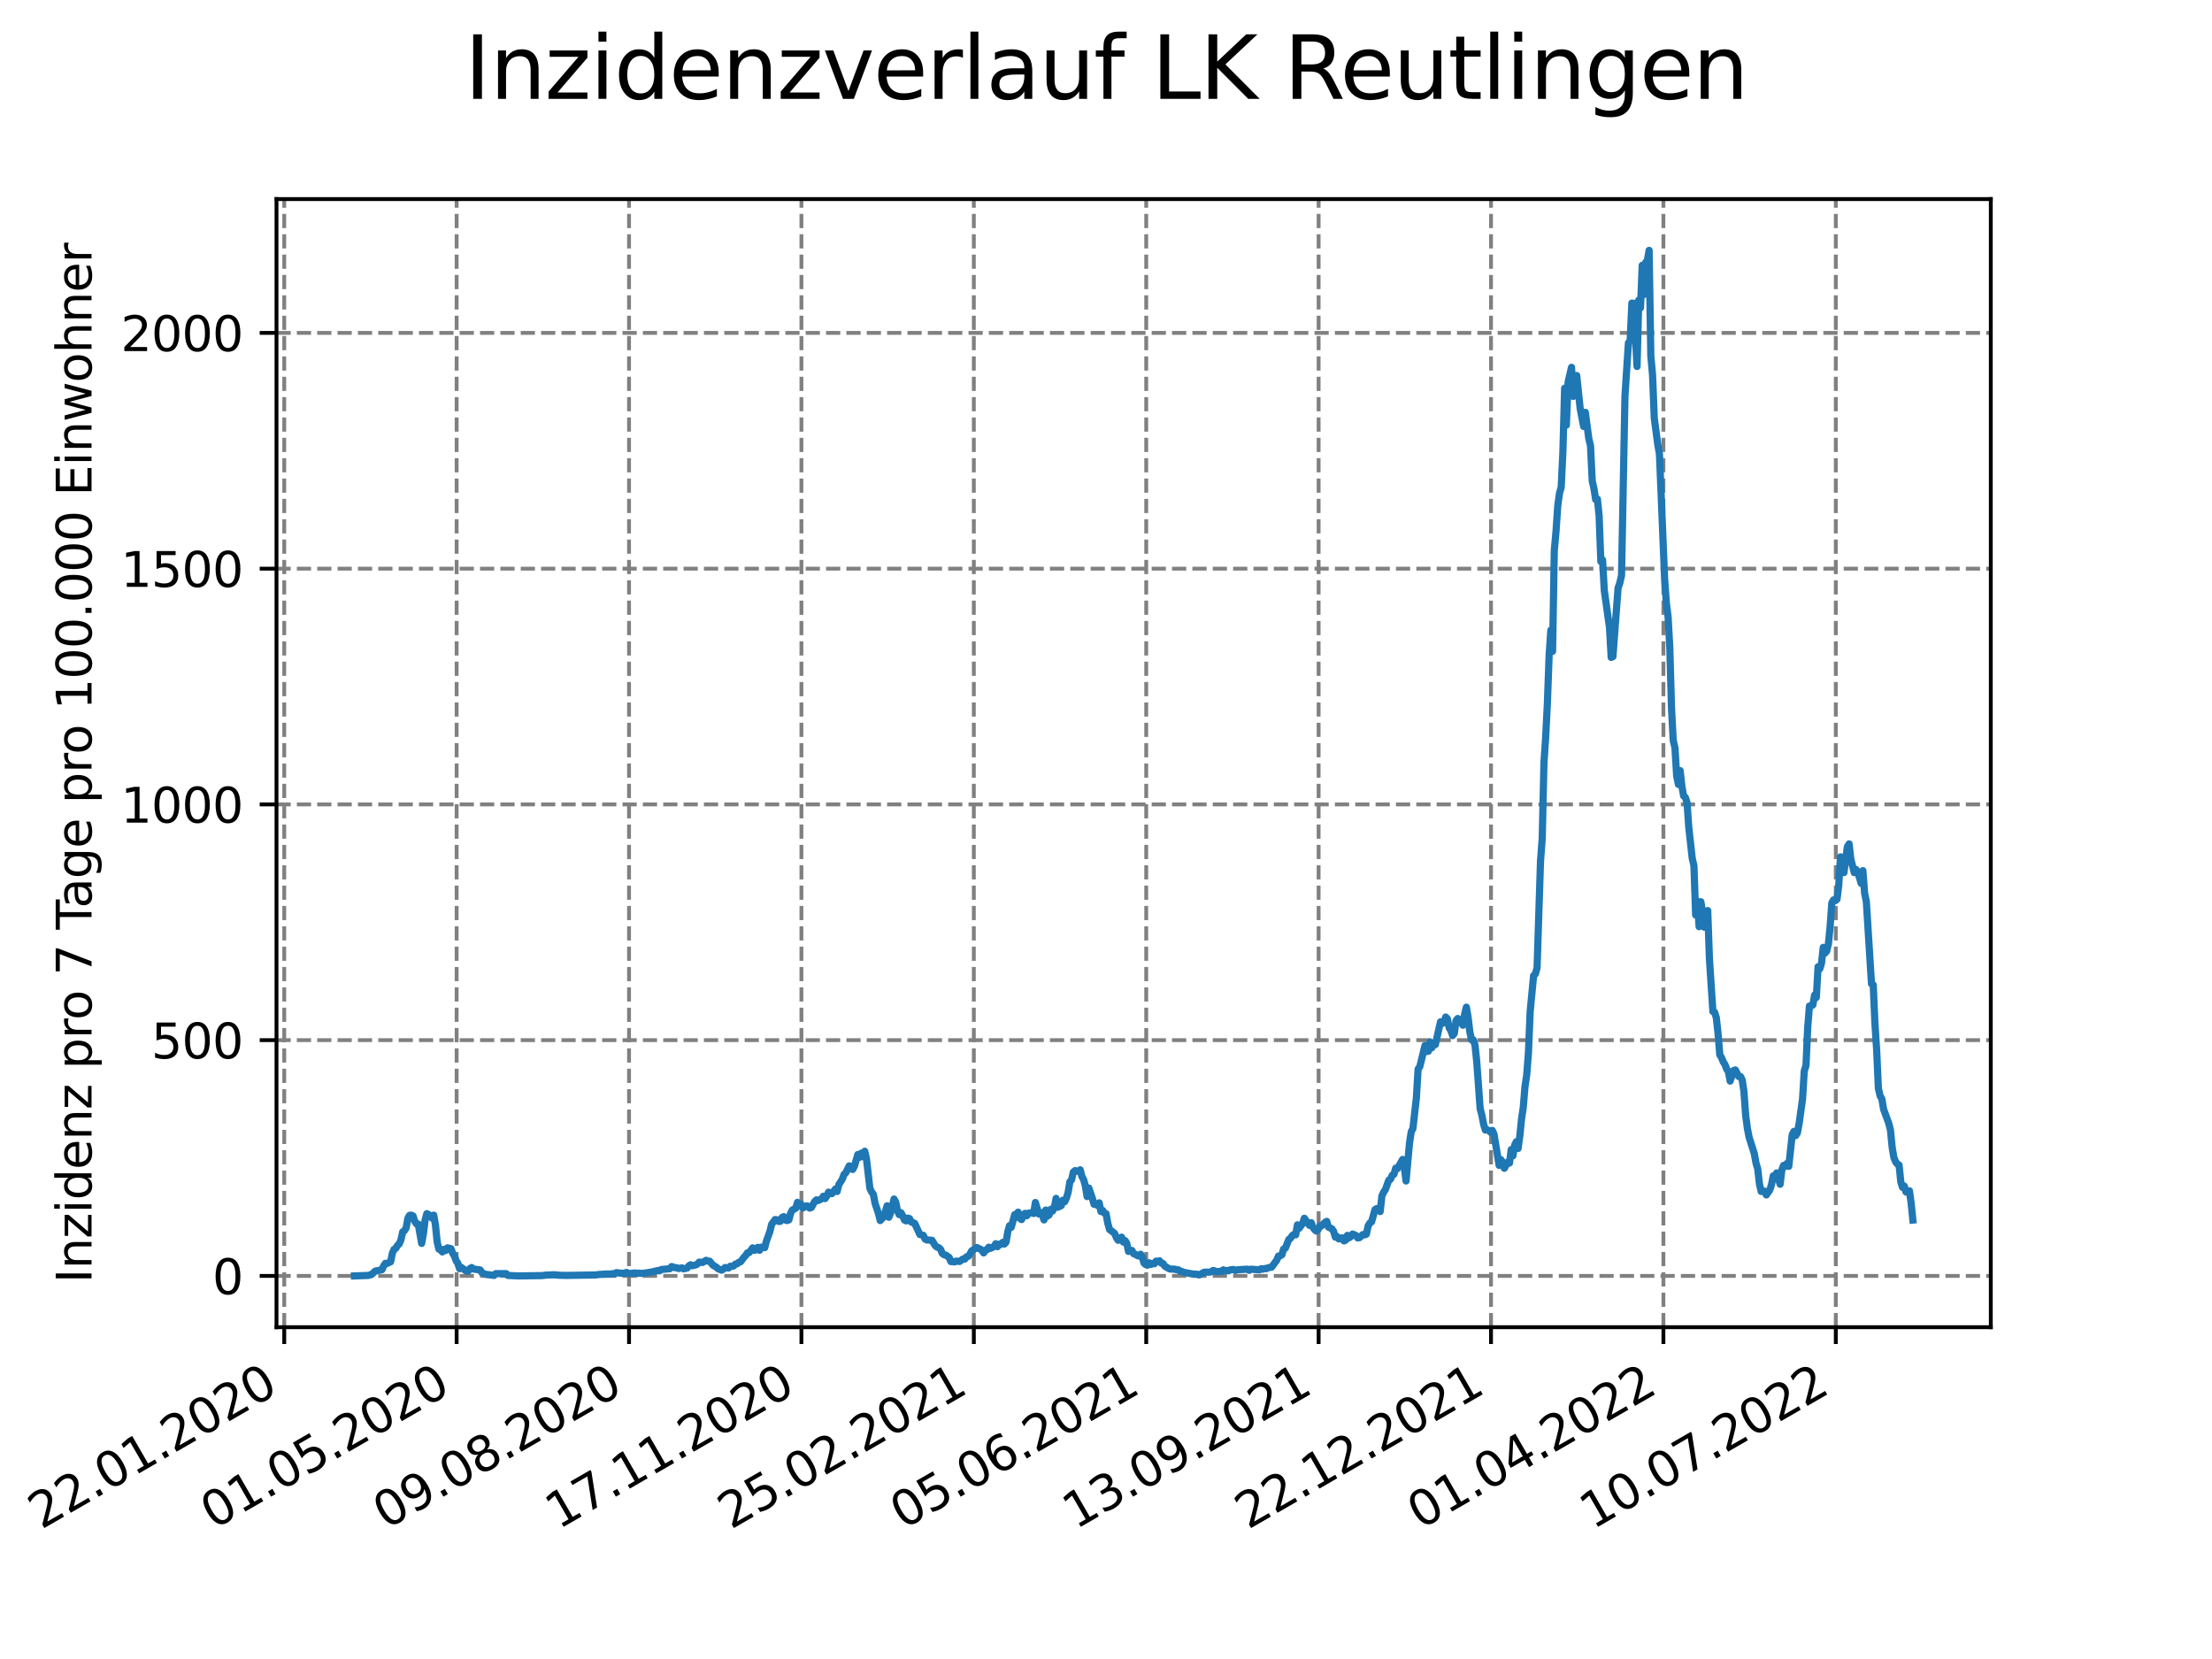 <?xml version="1.0" encoding="utf-8" standalone="no"?>
<!DOCTYPE svg PUBLIC "-//W3C//DTD SVG 1.1//EN"
  "http://www.w3.org/Graphics/SVG/1.1/DTD/svg11.dtd">
<svg xmlns:xlink="http://www.w3.org/1999/xlink" width="460.8pt" height="345.6pt" viewBox="0 0 460.8 345.6" xmlns="http://www.w3.org/2000/svg" version="1.1">
 <defs>
  <style type="text/css">*{stroke-linejoin: round; stroke-linecap: butt}</style>
 </defs>
 <g id="figure_1">
  <g id="patch_1">
   <path d="M 0 345.6 
L 460.8 345.6 
L 460.8 0 
L 0 0 
z
" style="fill: #ffffff"/>
  </g>
  <g id="axes_1">
   <g id="patch_2">
    <path d="M 57.6 276.48 
L 414.72 276.48 
L 414.72 41.472 
L 57.6 41.472 
z
" style="fill: #ffffff"/>
   </g>
   <g id="matplotlib.axis_1">
    <g id="xtick_1">
     <g id="line2d_1">
      <path d="M 59.213 276.48 
L 59.213 41.472 
" clip-path="url(#p21f9b64487)" style="fill: none; stroke-dasharray: 2.96,1.28; stroke-dashoffset: 0; stroke: #808080; stroke-width: 0.8"/>
     </g>
     <g id="line2d_2">
      <defs>
       <path id="m13a3566709" d="M 0 0 
L 0 3.5 
" style="stroke: #000000; stroke-width: 0.8"/>
      </defs>
      <g>
       <use xlink:href="#m13a3566709" x="59.213" y="276.48" style="stroke: #000000; stroke-width: 0.8"/>
      </g>
     </g>
     <g id="text_1">
      <!-- 22.01.2020 -->
      <g transform="translate(8.588 318.689)rotate(-30)scale(0.1 -0.1)">
       <defs>
        <path id="DejaVuSans-32" d="M 1228 531 
L 3431 531 
L 3431 0 
L 469 0 
L 469 531 
Q 828 903 1448 1529 
Q 2069 2156 2228 2338 
Q 2531 2678 2651 2914 
Q 2772 3150 2772 3378 
Q 2772 3750 2511 3984 
Q 2250 4219 1831 4219 
Q 1534 4219 1204 4116 
Q 875 4013 500 3803 
L 500 4441 
Q 881 4594 1212 4672 
Q 1544 4750 1819 4750 
Q 2544 4750 2975 4387 
Q 3406 4025 3406 3419 
Q 3406 3131 3298 2873 
Q 3191 2616 2906 2266 
Q 2828 2175 2409 1742 
Q 1991 1309 1228 531 
z
" transform="scale(0.016)"/>
        <path id="DejaVuSans-2e" d="M 684 794 
L 1344 794 
L 1344 0 
L 684 0 
L 684 794 
z
" transform="scale(0.016)"/>
        <path id="DejaVuSans-30" d="M 2034 4250 
Q 1547 4250 1301 3770 
Q 1056 3291 1056 2328 
Q 1056 1369 1301 889 
Q 1547 409 2034 409 
Q 2525 409 2770 889 
Q 3016 1369 3016 2328 
Q 3016 3291 2770 3770 
Q 2525 4250 2034 4250 
z
M 2034 4750 
Q 2819 4750 3233 4129 
Q 3647 3509 3647 2328 
Q 3647 1150 3233 529 
Q 2819 -91 2034 -91 
Q 1250 -91 836 529 
Q 422 1150 422 2328 
Q 422 3509 836 4129 
Q 1250 4750 2034 4750 
z
" transform="scale(0.016)"/>
        <path id="DejaVuSans-31" d="M 794 531 
L 1825 531 
L 1825 4091 
L 703 3866 
L 703 4441 
L 1819 4666 
L 2450 4666 
L 2450 531 
L 3481 531 
L 3481 0 
L 794 0 
L 794 531 
z
" transform="scale(0.016)"/>
       </defs>
       <use xlink:href="#DejaVuSans-32"/>
       <use xlink:href="#DejaVuSans-32" x="63.623"/>
       <use xlink:href="#DejaVuSans-2e" x="127.246"/>
       <use xlink:href="#DejaVuSans-30" x="159.033"/>
       <use xlink:href="#DejaVuSans-31" x="222.656"/>
       <use xlink:href="#DejaVuSans-2e" x="286.279"/>
       <use xlink:href="#DejaVuSans-32" x="318.066"/>
       <use xlink:href="#DejaVuSans-30" x="381.689"/>
       <use xlink:href="#DejaVuSans-32" x="445.312"/>
       <use xlink:href="#DejaVuSans-30" x="508.936"/>
      </g>
     </g>
    </g>
    <g id="xtick_2">
     <g id="line2d_3">
      <path d="M 95.126 276.48 
L 95.126 41.472 
" clip-path="url(#p21f9b64487)" style="fill: none; stroke-dasharray: 2.96,1.28; stroke-dashoffset: 0; stroke: #808080; stroke-width: 0.8"/>
     </g>
     <g id="line2d_4">
      <g>
       <use xlink:href="#m13a3566709" x="95.126" y="276.48" style="stroke: #000000; stroke-width: 0.8"/>
      </g>
     </g>
     <g id="text_2">
      <!-- 01.05.2020 -->
      <g transform="translate(44.501 318.689)rotate(-30)scale(0.1 -0.1)">
       <defs>
        <path id="DejaVuSans-35" d="M 691 4666 
L 3169 4666 
L 3169 4134 
L 1269 4134 
L 1269 2991 
Q 1406 3038 1543 3061 
Q 1681 3084 1819 3084 
Q 2600 3084 3056 2656 
Q 3513 2228 3513 1497 
Q 3513 744 3044 326 
Q 2575 -91 1722 -91 
Q 1428 -91 1123 -41 
Q 819 9 494 109 
L 494 744 
Q 775 591 1075 516 
Q 1375 441 1709 441 
Q 2250 441 2565 725 
Q 2881 1009 2881 1497 
Q 2881 1984 2565 2268 
Q 2250 2553 1709 2553 
Q 1456 2553 1204 2497 
Q 953 2441 691 2322 
L 691 4666 
z
" transform="scale(0.016)"/>
       </defs>
       <use xlink:href="#DejaVuSans-30"/>
       <use xlink:href="#DejaVuSans-31" x="63.623"/>
       <use xlink:href="#DejaVuSans-2e" x="127.246"/>
       <use xlink:href="#DejaVuSans-30" x="159.033"/>
       <use xlink:href="#DejaVuSans-35" x="222.656"/>
       <use xlink:href="#DejaVuSans-2e" x="286.279"/>
       <use xlink:href="#DejaVuSans-32" x="318.066"/>
       <use xlink:href="#DejaVuSans-30" x="381.689"/>
       <use xlink:href="#DejaVuSans-32" x="445.312"/>
       <use xlink:href="#DejaVuSans-30" x="508.936"/>
      </g>
     </g>
    </g>
    <g id="xtick_3">
     <g id="line2d_5">
      <path d="M 131.039 276.48 
L 131.039 41.472 
" clip-path="url(#p21f9b64487)" style="fill: none; stroke-dasharray: 2.96,1.28; stroke-dashoffset: 0; stroke: #808080; stroke-width: 0.8"/>
     </g>
     <g id="line2d_6">
      <g>
       <use xlink:href="#m13a3566709" x="131.039" y="276.48" style="stroke: #000000; stroke-width: 0.8"/>
      </g>
     </g>
     <g id="text_3">
      <!-- 09.08.2020 -->
      <g transform="translate(80.414 318.689)rotate(-30)scale(0.1 -0.1)">
       <defs>
        <path id="DejaVuSans-39" d="M 703 97 
L 703 672 
Q 941 559 1184 500 
Q 1428 441 1663 441 
Q 2288 441 2617 861 
Q 2947 1281 2994 2138 
Q 2813 1869 2534 1725 
Q 2256 1581 1919 1581 
Q 1219 1581 811 2004 
Q 403 2428 403 3163 
Q 403 3881 828 4315 
Q 1253 4750 1959 4750 
Q 2769 4750 3195 4129 
Q 3622 3509 3622 2328 
Q 3622 1225 3098 567 
Q 2575 -91 1691 -91 
Q 1453 -91 1209 -44 
Q 966 3 703 97 
z
M 1959 2075 
Q 2384 2075 2632 2365 
Q 2881 2656 2881 3163 
Q 2881 3666 2632 3958 
Q 2384 4250 1959 4250 
Q 1534 4250 1286 3958 
Q 1038 3666 1038 3163 
Q 1038 2656 1286 2365 
Q 1534 2075 1959 2075 
z
" transform="scale(0.016)"/>
        <path id="DejaVuSans-38" d="M 2034 2216 
Q 1584 2216 1326 1975 
Q 1069 1734 1069 1313 
Q 1069 891 1326 650 
Q 1584 409 2034 409 
Q 2484 409 2743 651 
Q 3003 894 3003 1313 
Q 3003 1734 2745 1975 
Q 2488 2216 2034 2216 
z
M 1403 2484 
Q 997 2584 770 2862 
Q 544 3141 544 3541 
Q 544 4100 942 4425 
Q 1341 4750 2034 4750 
Q 2731 4750 3128 4425 
Q 3525 4100 3525 3541 
Q 3525 3141 3298 2862 
Q 3072 2584 2669 2484 
Q 3125 2378 3379 2068 
Q 3634 1759 3634 1313 
Q 3634 634 3220 271 
Q 2806 -91 2034 -91 
Q 1263 -91 848 271 
Q 434 634 434 1313 
Q 434 1759 690 2068 
Q 947 2378 1403 2484 
z
M 1172 3481 
Q 1172 3119 1398 2916 
Q 1625 2713 2034 2713 
Q 2441 2713 2670 2916 
Q 2900 3119 2900 3481 
Q 2900 3844 2670 4047 
Q 2441 4250 2034 4250 
Q 1625 4250 1398 4047 
Q 1172 3844 1172 3481 
z
" transform="scale(0.016)"/>
       </defs>
       <use xlink:href="#DejaVuSans-30"/>
       <use xlink:href="#DejaVuSans-39" x="63.623"/>
       <use xlink:href="#DejaVuSans-2e" x="127.246"/>
       <use xlink:href="#DejaVuSans-30" x="159.033"/>
       <use xlink:href="#DejaVuSans-38" x="222.656"/>
       <use xlink:href="#DejaVuSans-2e" x="286.279"/>
       <use xlink:href="#DejaVuSans-32" x="318.066"/>
       <use xlink:href="#DejaVuSans-30" x="381.689"/>
       <use xlink:href="#DejaVuSans-32" x="445.312"/>
       <use xlink:href="#DejaVuSans-30" x="508.936"/>
      </g>
     </g>
    </g>
    <g id="xtick_4">
     <g id="line2d_7">
      <path d="M 166.952 276.48 
L 166.952 41.472 
" clip-path="url(#p21f9b64487)" style="fill: none; stroke-dasharray: 2.96,1.28; stroke-dashoffset: 0; stroke: #808080; stroke-width: 0.8"/>
     </g>
     <g id="line2d_8">
      <g>
       <use xlink:href="#m13a3566709" x="166.952" y="276.48" style="stroke: #000000; stroke-width: 0.8"/>
      </g>
     </g>
     <g id="text_4">
      <!-- 17.11.2020 -->
      <g transform="translate(116.327 318.689)rotate(-30)scale(0.1 -0.1)">
       <defs>
        <path id="DejaVuSans-37" d="M 525 4666 
L 3525 4666 
L 3525 4397 
L 1831 0 
L 1172 0 
L 2766 4134 
L 525 4134 
L 525 4666 
z
" transform="scale(0.016)"/>
       </defs>
       <use xlink:href="#DejaVuSans-31"/>
       <use xlink:href="#DejaVuSans-37" x="63.623"/>
       <use xlink:href="#DejaVuSans-2e" x="127.246"/>
       <use xlink:href="#DejaVuSans-31" x="159.033"/>
       <use xlink:href="#DejaVuSans-31" x="222.656"/>
       <use xlink:href="#DejaVuSans-2e" x="286.279"/>
       <use xlink:href="#DejaVuSans-32" x="318.066"/>
       <use xlink:href="#DejaVuSans-30" x="381.689"/>
       <use xlink:href="#DejaVuSans-32" x="445.312"/>
       <use xlink:href="#DejaVuSans-30" x="508.936"/>
      </g>
     </g>
    </g>
    <g id="xtick_5">
     <g id="line2d_9">
      <path d="M 202.866 276.48 
L 202.866 41.472 
" clip-path="url(#p21f9b64487)" style="fill: none; stroke-dasharray: 2.96,1.28; stroke-dashoffset: 0; stroke: #808080; stroke-width: 0.8"/>
     </g>
     <g id="line2d_10">
      <g>
       <use xlink:href="#m13a3566709" x="202.866" y="276.48" style="stroke: #000000; stroke-width: 0.8"/>
      </g>
     </g>
     <g id="text_5">
      <!-- 25.02.2021 -->
      <g transform="translate(152.24 318.689)rotate(-30)scale(0.1 -0.1)">
       <use xlink:href="#DejaVuSans-32"/>
       <use xlink:href="#DejaVuSans-35" x="63.623"/>
       <use xlink:href="#DejaVuSans-2e" x="127.246"/>
       <use xlink:href="#DejaVuSans-30" x="159.033"/>
       <use xlink:href="#DejaVuSans-32" x="222.656"/>
       <use xlink:href="#DejaVuSans-2e" x="286.279"/>
       <use xlink:href="#DejaVuSans-32" x="318.066"/>
       <use xlink:href="#DejaVuSans-30" x="381.689"/>
       <use xlink:href="#DejaVuSans-32" x="445.312"/>
       <use xlink:href="#DejaVuSans-31" x="508.936"/>
      </g>
     </g>
    </g>
    <g id="xtick_6">
     <g id="line2d_11">
      <path d="M 238.779 276.48 
L 238.779 41.472 
" clip-path="url(#p21f9b64487)" style="fill: none; stroke-dasharray: 2.96,1.28; stroke-dashoffset: 0; stroke: #808080; stroke-width: 0.8"/>
     </g>
     <g id="line2d_12">
      <g>
       <use xlink:href="#m13a3566709" x="238.779" y="276.48" style="stroke: #000000; stroke-width: 0.8"/>
      </g>
     </g>
     <g id="text_6">
      <!-- 05.06.2021 -->
      <g transform="translate(188.153 318.689)rotate(-30)scale(0.1 -0.1)">
       <defs>
        <path id="DejaVuSans-36" d="M 2113 2584 
Q 1688 2584 1439 2293 
Q 1191 2003 1191 1497 
Q 1191 994 1439 701 
Q 1688 409 2113 409 
Q 2538 409 2786 701 
Q 3034 994 3034 1497 
Q 3034 2003 2786 2293 
Q 2538 2584 2113 2584 
z
M 3366 4563 
L 3366 3988 
Q 3128 4100 2886 4159 
Q 2644 4219 2406 4219 
Q 1781 4219 1451 3797 
Q 1122 3375 1075 2522 
Q 1259 2794 1537 2939 
Q 1816 3084 2150 3084 
Q 2853 3084 3261 2657 
Q 3669 2231 3669 1497 
Q 3669 778 3244 343 
Q 2819 -91 2113 -91 
Q 1303 -91 875 529 
Q 447 1150 447 2328 
Q 447 3434 972 4092 
Q 1497 4750 2381 4750 
Q 2619 4750 2861 4703 
Q 3103 4656 3366 4563 
z
" transform="scale(0.016)"/>
       </defs>
       <use xlink:href="#DejaVuSans-30"/>
       <use xlink:href="#DejaVuSans-35" x="63.623"/>
       <use xlink:href="#DejaVuSans-2e" x="127.246"/>
       <use xlink:href="#DejaVuSans-30" x="159.033"/>
       <use xlink:href="#DejaVuSans-36" x="222.656"/>
       <use xlink:href="#DejaVuSans-2e" x="286.279"/>
       <use xlink:href="#DejaVuSans-32" x="318.066"/>
       <use xlink:href="#DejaVuSans-30" x="381.689"/>
       <use xlink:href="#DejaVuSans-32" x="445.312"/>
       <use xlink:href="#DejaVuSans-31" x="508.936"/>
      </g>
     </g>
    </g>
    <g id="xtick_7">
     <g id="line2d_13">
      <path d="M 274.692 276.48 
L 274.692 41.472 
" clip-path="url(#p21f9b64487)" style="fill: none; stroke-dasharray: 2.96,1.28; stroke-dashoffset: 0; stroke: #808080; stroke-width: 0.8"/>
     </g>
     <g id="line2d_14">
      <g>
       <use xlink:href="#m13a3566709" x="274.692" y="276.48" style="stroke: #000000; stroke-width: 0.8"/>
      </g>
     </g>
     <g id="text_7">
      <!-- 13.09.2021 -->
      <g transform="translate(224.067 318.689)rotate(-30)scale(0.1 -0.1)">
       <defs>
        <path id="DejaVuSans-33" d="M 2597 2516 
Q 3050 2419 3304 2112 
Q 3559 1806 3559 1356 
Q 3559 666 3084 287 
Q 2609 -91 1734 -91 
Q 1441 -91 1130 -33 
Q 819 25 488 141 
L 488 750 
Q 750 597 1062 519 
Q 1375 441 1716 441 
Q 2309 441 2620 675 
Q 2931 909 2931 1356 
Q 2931 1769 2642 2001 
Q 2353 2234 1838 2234 
L 1294 2234 
L 1294 2753 
L 1863 2753 
Q 2328 2753 2575 2939 
Q 2822 3125 2822 3475 
Q 2822 3834 2567 4026 
Q 2313 4219 1838 4219 
Q 1578 4219 1281 4162 
Q 984 4106 628 3988 
L 628 4550 
Q 988 4650 1302 4700 
Q 1616 4750 1894 4750 
Q 2613 4750 3031 4423 
Q 3450 4097 3450 3541 
Q 3450 3153 3228 2886 
Q 3006 2619 2597 2516 
z
" transform="scale(0.016)"/>
       </defs>
       <use xlink:href="#DejaVuSans-31"/>
       <use xlink:href="#DejaVuSans-33" x="63.623"/>
       <use xlink:href="#DejaVuSans-2e" x="127.246"/>
       <use xlink:href="#DejaVuSans-30" x="159.033"/>
       <use xlink:href="#DejaVuSans-39" x="222.656"/>
       <use xlink:href="#DejaVuSans-2e" x="286.279"/>
       <use xlink:href="#DejaVuSans-32" x="318.066"/>
       <use xlink:href="#DejaVuSans-30" x="381.689"/>
       <use xlink:href="#DejaVuSans-32" x="445.312"/>
       <use xlink:href="#DejaVuSans-31" x="508.936"/>
      </g>
     </g>
    </g>
    <g id="xtick_8">
     <g id="line2d_15">
      <path d="M 310.605 276.48 
L 310.605 41.472 
" clip-path="url(#p21f9b64487)" style="fill: none; stroke-dasharray: 2.96,1.28; stroke-dashoffset: 0; stroke: #808080; stroke-width: 0.8"/>
     </g>
     <g id="line2d_16">
      <g>
       <use xlink:href="#m13a3566709" x="310.605" y="276.48" style="stroke: #000000; stroke-width: 0.8"/>
      </g>
     </g>
     <g id="text_8">
      <!-- 22.12.2021 -->
      <g transform="translate(259.98 318.689)rotate(-30)scale(0.1 -0.1)">
       <use xlink:href="#DejaVuSans-32"/>
       <use xlink:href="#DejaVuSans-32" x="63.623"/>
       <use xlink:href="#DejaVuSans-2e" x="127.246"/>
       <use xlink:href="#DejaVuSans-31" x="159.033"/>
       <use xlink:href="#DejaVuSans-32" x="222.656"/>
       <use xlink:href="#DejaVuSans-2e" x="286.279"/>
       <use xlink:href="#DejaVuSans-32" x="318.066"/>
       <use xlink:href="#DejaVuSans-30" x="381.689"/>
       <use xlink:href="#DejaVuSans-32" x="445.312"/>
       <use xlink:href="#DejaVuSans-31" x="508.936"/>
      </g>
     </g>
    </g>
    <g id="xtick_9">
     <g id="line2d_17">
      <path d="M 346.518 276.48 
L 346.518 41.472 
" clip-path="url(#p21f9b64487)" style="fill: none; stroke-dasharray: 2.96,1.28; stroke-dashoffset: 0; stroke: #808080; stroke-width: 0.8"/>
     </g>
     <g id="line2d_18">
      <g>
       <use xlink:href="#m13a3566709" x="346.518" y="276.48" style="stroke: #000000; stroke-width: 0.8"/>
      </g>
     </g>
     <g id="text_9">
      <!-- 01.04.2022 -->
      <g transform="translate(295.893 318.689)rotate(-30)scale(0.1 -0.1)">
       <defs>
        <path id="DejaVuSans-34" d="M 2419 4116 
L 825 1625 
L 2419 1625 
L 2419 4116 
z
M 2253 4666 
L 3047 4666 
L 3047 1625 
L 3713 1625 
L 3713 1100 
L 3047 1100 
L 3047 0 
L 2419 0 
L 2419 1100 
L 313 1100 
L 313 1709 
L 2253 4666 
z
" transform="scale(0.016)"/>
       </defs>
       <use xlink:href="#DejaVuSans-30"/>
       <use xlink:href="#DejaVuSans-31" x="63.623"/>
       <use xlink:href="#DejaVuSans-2e" x="127.246"/>
       <use xlink:href="#DejaVuSans-30" x="159.033"/>
       <use xlink:href="#DejaVuSans-34" x="222.656"/>
       <use xlink:href="#DejaVuSans-2e" x="286.279"/>
       <use xlink:href="#DejaVuSans-32" x="318.066"/>
       <use xlink:href="#DejaVuSans-30" x="381.689"/>
       <use xlink:href="#DejaVuSans-32" x="445.312"/>
       <use xlink:href="#DejaVuSans-32" x="508.936"/>
      </g>
     </g>
    </g>
    <g id="xtick_10">
     <g id="line2d_19">
      <path d="M 382.431 276.48 
L 382.431 41.472 
" clip-path="url(#p21f9b64487)" style="fill: none; stroke-dasharray: 2.96,1.28; stroke-dashoffset: 0; stroke: #808080; stroke-width: 0.8"/>
     </g>
     <g id="line2d_20">
      <g>
       <use xlink:href="#m13a3566709" x="382.431" y="276.48" style="stroke: #000000; stroke-width: 0.8"/>
      </g>
     </g>
     <g id="text_10">
      <!-- 10.07.2022 -->
      <g transform="translate(331.806 318.689)rotate(-30)scale(0.1 -0.1)">
       <use xlink:href="#DejaVuSans-31"/>
       <use xlink:href="#DejaVuSans-30" x="63.623"/>
       <use xlink:href="#DejaVuSans-2e" x="127.246"/>
       <use xlink:href="#DejaVuSans-30" x="159.033"/>
       <use xlink:href="#DejaVuSans-37" x="222.656"/>
       <use xlink:href="#DejaVuSans-2e" x="286.279"/>
       <use xlink:href="#DejaVuSans-32" x="318.066"/>
       <use xlink:href="#DejaVuSans-30" x="381.689"/>
       <use xlink:href="#DejaVuSans-32" x="445.312"/>
       <use xlink:href="#DejaVuSans-32" x="508.936"/>
      </g>
     </g>
    </g>
   </g>
   <g id="matplotlib.axis_2">
    <g id="ytick_1">
     <g id="line2d_21">
      <path d="M 57.6 265.798 
L 414.72 265.798 
" clip-path="url(#p21f9b64487)" style="fill: none; stroke-dasharray: 2.96,1.28; stroke-dashoffset: 0; stroke: #808080; stroke-width: 0.8"/>
     </g>
     <g id="line2d_22">
      <defs>
       <path id="mb84f96ce15" d="M 0 0 
L -3.5 0 
" style="stroke: #000000; stroke-width: 0.8"/>
      </defs>
      <g>
       <use xlink:href="#mb84f96ce15" x="57.6" y="265.798" style="stroke: #000000; stroke-width: 0.8"/>
      </g>
     </g>
     <g id="text_11">
      <!-- 0 -->
      <g transform="translate(44.237 269.597)scale(0.1 -0.1)">
       <use xlink:href="#DejaVuSans-30"/>
      </g>
     </g>
    </g>
    <g id="ytick_2">
     <g id="line2d_23">
      <path d="M 57.6 216.684 
L 414.72 216.684 
" clip-path="url(#p21f9b64487)" style="fill: none; stroke-dasharray: 2.96,1.28; stroke-dashoffset: 0; stroke: #808080; stroke-width: 0.8"/>
     </g>
     <g id="line2d_24">
      <g>
       <use xlink:href="#mb84f96ce15" x="57.6" y="216.684" style="stroke: #000000; stroke-width: 0.8"/>
      </g>
     </g>
     <g id="text_12">
      <!-- 500 -->
      <g transform="translate(31.512 220.484)scale(0.1 -0.1)">
       <use xlink:href="#DejaVuSans-35"/>
       <use xlink:href="#DejaVuSans-30" x="63.623"/>
       <use xlink:href="#DejaVuSans-30" x="127.246"/>
      </g>
     </g>
    </g>
    <g id="ytick_3">
     <g id="line2d_25">
      <path d="M 57.6 167.571 
L 414.72 167.571 
" clip-path="url(#p21f9b64487)" style="fill: none; stroke-dasharray: 2.96,1.28; stroke-dashoffset: 0; stroke: #808080; stroke-width: 0.8"/>
     </g>
     <g id="line2d_26">
      <g>
       <use xlink:href="#mb84f96ce15" x="57.6" y="167.571" style="stroke: #000000; stroke-width: 0.8"/>
      </g>
     </g>
     <g id="text_13">
      <!-- 1000 -->
      <g transform="translate(25.15 171.37)scale(0.1 -0.1)">
       <use xlink:href="#DejaVuSans-31"/>
       <use xlink:href="#DejaVuSans-30" x="63.623"/>
       <use xlink:href="#DejaVuSans-30" x="127.246"/>
       <use xlink:href="#DejaVuSans-30" x="190.869"/>
      </g>
     </g>
    </g>
    <g id="ytick_4">
     <g id="line2d_27">
      <path d="M 57.6 118.458 
L 414.72 118.458 
" clip-path="url(#p21f9b64487)" style="fill: none; stroke-dasharray: 2.96,1.28; stroke-dashoffset: 0; stroke: #808080; stroke-width: 0.8"/>
     </g>
     <g id="line2d_28">
      <g>
       <use xlink:href="#mb84f96ce15" x="57.6" y="118.458" style="stroke: #000000; stroke-width: 0.8"/>
      </g>
     </g>
     <g id="text_14">
      <!-- 1500 -->
      <g transform="translate(25.15 122.257)scale(0.1 -0.1)">
       <use xlink:href="#DejaVuSans-31"/>
       <use xlink:href="#DejaVuSans-35" x="63.623"/>
       <use xlink:href="#DejaVuSans-30" x="127.246"/>
       <use xlink:href="#DejaVuSans-30" x="190.869"/>
      </g>
     </g>
    </g>
    <g id="ytick_5">
     <g id="line2d_29">
      <path d="M 57.6 69.344 
L 414.72 69.344 
" clip-path="url(#p21f9b64487)" style="fill: none; stroke-dasharray: 2.96,1.28; stroke-dashoffset: 0; stroke: #808080; stroke-width: 0.8"/>
     </g>
     <g id="line2d_30">
      <g>
       <use xlink:href="#mb84f96ce15" x="57.6" y="69.344" style="stroke: #000000; stroke-width: 0.8"/>
      </g>
     </g>
     <g id="text_15">
      <!-- 2000 -->
      <g transform="translate(25.15 73.143)scale(0.1 -0.1)">
       <use xlink:href="#DejaVuSans-32"/>
       <use xlink:href="#DejaVuSans-30" x="63.623"/>
       <use xlink:href="#DejaVuSans-30" x="127.246"/>
       <use xlink:href="#DejaVuSans-30" x="190.869"/>
      </g>
     </g>
    </g>
    <g id="text_16">
     <!-- Inzidenz pro 7 Tage pro 100.000 Einwohner -->
     <g transform="translate(19.07 267.301)rotate(-90)scale(0.1 -0.1)">
      <defs>
       <path id="DejaVuSans-49" d="M 628 4666 
L 1259 4666 
L 1259 0 
L 628 0 
L 628 4666 
z
" transform="scale(0.016)"/>
       <path id="DejaVuSans-6e" d="M 3513 2113 
L 3513 0 
L 2938 0 
L 2938 2094 
Q 2938 2591 2744 2837 
Q 2550 3084 2163 3084 
Q 1697 3084 1428 2787 
Q 1159 2491 1159 1978 
L 1159 0 
L 581 0 
L 581 3500 
L 1159 3500 
L 1159 2956 
Q 1366 3272 1645 3428 
Q 1925 3584 2291 3584 
Q 2894 3584 3203 3211 
Q 3513 2838 3513 2113 
z
" transform="scale(0.016)"/>
       <path id="DejaVuSans-7a" d="M 353 3500 
L 3084 3500 
L 3084 2975 
L 922 459 
L 3084 459 
L 3084 0 
L 275 0 
L 275 525 
L 2438 3041 
L 353 3041 
L 353 3500 
z
" transform="scale(0.016)"/>
       <path id="DejaVuSans-69" d="M 603 3500 
L 1178 3500 
L 1178 0 
L 603 0 
L 603 3500 
z
M 603 4863 
L 1178 4863 
L 1178 4134 
L 603 4134 
L 603 4863 
z
" transform="scale(0.016)"/>
       <path id="DejaVuSans-64" d="M 2906 2969 
L 2906 4863 
L 3481 4863 
L 3481 0 
L 2906 0 
L 2906 525 
Q 2725 213 2448 61 
Q 2172 -91 1784 -91 
Q 1150 -91 751 415 
Q 353 922 353 1747 
Q 353 2572 751 3078 
Q 1150 3584 1784 3584 
Q 2172 3584 2448 3432 
Q 2725 3281 2906 2969 
z
M 947 1747 
Q 947 1113 1208 752 
Q 1469 391 1925 391 
Q 2381 391 2643 752 
Q 2906 1113 2906 1747 
Q 2906 2381 2643 2742 
Q 2381 3103 1925 3103 
Q 1469 3103 1208 2742 
Q 947 2381 947 1747 
z
" transform="scale(0.016)"/>
       <path id="DejaVuSans-65" d="M 3597 1894 
L 3597 1613 
L 953 1613 
Q 991 1019 1311 708 
Q 1631 397 2203 397 
Q 2534 397 2845 478 
Q 3156 559 3463 722 
L 3463 178 
Q 3153 47 2828 -22 
Q 2503 -91 2169 -91 
Q 1331 -91 842 396 
Q 353 884 353 1716 
Q 353 2575 817 3079 
Q 1281 3584 2069 3584 
Q 2775 3584 3186 3129 
Q 3597 2675 3597 1894 
z
M 3022 2063 
Q 3016 2534 2758 2815 
Q 2500 3097 2075 3097 
Q 1594 3097 1305 2825 
Q 1016 2553 972 2059 
L 3022 2063 
z
" transform="scale(0.016)"/>
       <path id="DejaVuSans-20" transform="scale(0.016)"/>
       <path id="DejaVuSans-70" d="M 1159 525 
L 1159 -1331 
L 581 -1331 
L 581 3500 
L 1159 3500 
L 1159 2969 
Q 1341 3281 1617 3432 
Q 1894 3584 2278 3584 
Q 2916 3584 3314 3078 
Q 3713 2572 3713 1747 
Q 3713 922 3314 415 
Q 2916 -91 2278 -91 
Q 1894 -91 1617 61 
Q 1341 213 1159 525 
z
M 3116 1747 
Q 3116 2381 2855 2742 
Q 2594 3103 2138 3103 
Q 1681 3103 1420 2742 
Q 1159 2381 1159 1747 
Q 1159 1113 1420 752 
Q 1681 391 2138 391 
Q 2594 391 2855 752 
Q 3116 1113 3116 1747 
z
" transform="scale(0.016)"/>
       <path id="DejaVuSans-72" d="M 2631 2963 
Q 2534 3019 2420 3045 
Q 2306 3072 2169 3072 
Q 1681 3072 1420 2755 
Q 1159 2438 1159 1844 
L 1159 0 
L 581 0 
L 581 3500 
L 1159 3500 
L 1159 2956 
Q 1341 3275 1631 3429 
Q 1922 3584 2338 3584 
Q 2397 3584 2469 3576 
Q 2541 3569 2628 3553 
L 2631 2963 
z
" transform="scale(0.016)"/>
       <path id="DejaVuSans-6f" d="M 1959 3097 
Q 1497 3097 1228 2736 
Q 959 2375 959 1747 
Q 959 1119 1226 758 
Q 1494 397 1959 397 
Q 2419 397 2687 759 
Q 2956 1122 2956 1747 
Q 2956 2369 2687 2733 
Q 2419 3097 1959 3097 
z
M 1959 3584 
Q 2709 3584 3137 3096 
Q 3566 2609 3566 1747 
Q 3566 888 3137 398 
Q 2709 -91 1959 -91 
Q 1206 -91 779 398 
Q 353 888 353 1747 
Q 353 2609 779 3096 
Q 1206 3584 1959 3584 
z
" transform="scale(0.016)"/>
       <path id="DejaVuSans-54" d="M -19 4666 
L 3928 4666 
L 3928 4134 
L 2272 4134 
L 2272 0 
L 1638 0 
L 1638 4134 
L -19 4134 
L -19 4666 
z
" transform="scale(0.016)"/>
       <path id="DejaVuSans-61" d="M 2194 1759 
Q 1497 1759 1228 1600 
Q 959 1441 959 1056 
Q 959 750 1161 570 
Q 1363 391 1709 391 
Q 2188 391 2477 730 
Q 2766 1069 2766 1631 
L 2766 1759 
L 2194 1759 
z
M 3341 1997 
L 3341 0 
L 2766 0 
L 2766 531 
Q 2569 213 2275 61 
Q 1981 -91 1556 -91 
Q 1019 -91 701 211 
Q 384 513 384 1019 
Q 384 1609 779 1909 
Q 1175 2209 1959 2209 
L 2766 2209 
L 2766 2266 
Q 2766 2663 2505 2880 
Q 2244 3097 1772 3097 
Q 1472 3097 1187 3025 
Q 903 2953 641 2809 
L 641 3341 
Q 956 3463 1253 3523 
Q 1550 3584 1831 3584 
Q 2591 3584 2966 3190 
Q 3341 2797 3341 1997 
z
" transform="scale(0.016)"/>
       <path id="DejaVuSans-67" d="M 2906 1791 
Q 2906 2416 2648 2759 
Q 2391 3103 1925 3103 
Q 1463 3103 1205 2759 
Q 947 2416 947 1791 
Q 947 1169 1205 825 
Q 1463 481 1925 481 
Q 2391 481 2648 825 
Q 2906 1169 2906 1791 
z
M 3481 434 
Q 3481 -459 3084 -895 
Q 2688 -1331 1869 -1331 
Q 1566 -1331 1297 -1286 
Q 1028 -1241 775 -1147 
L 775 -588 
Q 1028 -725 1275 -790 
Q 1522 -856 1778 -856 
Q 2344 -856 2625 -561 
Q 2906 -266 2906 331 
L 2906 616 
Q 2728 306 2450 153 
Q 2172 0 1784 0 
Q 1141 0 747 490 
Q 353 981 353 1791 
Q 353 2603 747 3093 
Q 1141 3584 1784 3584 
Q 2172 3584 2450 3431 
Q 2728 3278 2906 2969 
L 2906 3500 
L 3481 3500 
L 3481 434 
z
" transform="scale(0.016)"/>
       <path id="DejaVuSans-45" d="M 628 4666 
L 3578 4666 
L 3578 4134 
L 1259 4134 
L 1259 2753 
L 3481 2753 
L 3481 2222 
L 1259 2222 
L 1259 531 
L 3634 531 
L 3634 0 
L 628 0 
L 628 4666 
z
" transform="scale(0.016)"/>
       <path id="DejaVuSans-77" d="M 269 3500 
L 844 3500 
L 1563 769 
L 2278 3500 
L 2956 3500 
L 3675 769 
L 4391 3500 
L 4966 3500 
L 4050 0 
L 3372 0 
L 2619 2869 
L 1863 0 
L 1184 0 
L 269 3500 
z
" transform="scale(0.016)"/>
       <path id="DejaVuSans-68" d="M 3513 2113 
L 3513 0 
L 2938 0 
L 2938 2094 
Q 2938 2591 2744 2837 
Q 2550 3084 2163 3084 
Q 1697 3084 1428 2787 
Q 1159 2491 1159 1978 
L 1159 0 
L 581 0 
L 581 4863 
L 1159 4863 
L 1159 2956 
Q 1366 3272 1645 3428 
Q 1925 3584 2291 3584 
Q 2894 3584 3203 3211 
Q 3513 2838 3513 2113 
z
" transform="scale(0.016)"/>
      </defs>
      <use xlink:href="#DejaVuSans-49"/>
      <use xlink:href="#DejaVuSans-6e" x="29.492"/>
      <use xlink:href="#DejaVuSans-7a" x="92.871"/>
      <use xlink:href="#DejaVuSans-69" x="145.361"/>
      <use xlink:href="#DejaVuSans-64" x="173.145"/>
      <use xlink:href="#DejaVuSans-65" x="236.621"/>
      <use xlink:href="#DejaVuSans-6e" x="298.145"/>
      <use xlink:href="#DejaVuSans-7a" x="361.523"/>
      <use xlink:href="#DejaVuSans-20" x="414.014"/>
      <use xlink:href="#DejaVuSans-70" x="445.801"/>
      <use xlink:href="#DejaVuSans-72" x="509.277"/>
      <use xlink:href="#DejaVuSans-6f" x="548.141"/>
      <use xlink:href="#DejaVuSans-20" x="609.322"/>
      <use xlink:href="#DejaVuSans-37" x="641.109"/>
      <use xlink:href="#DejaVuSans-20" x="704.732"/>
      <use xlink:href="#DejaVuSans-54" x="736.52"/>
      <use xlink:href="#DejaVuSans-61" x="781.104"/>
      <use xlink:href="#DejaVuSans-67" x="842.383"/>
      <use xlink:href="#DejaVuSans-65" x="905.859"/>
      <use xlink:href="#DejaVuSans-20" x="967.383"/>
      <use xlink:href="#DejaVuSans-70" x="999.17"/>
      <use xlink:href="#DejaVuSans-72" x="1062.646"/>
      <use xlink:href="#DejaVuSans-6f" x="1101.51"/>
      <use xlink:href="#DejaVuSans-20" x="1162.691"/>
      <use xlink:href="#DejaVuSans-31" x="1194.479"/>
      <use xlink:href="#DejaVuSans-30" x="1258.102"/>
      <use xlink:href="#DejaVuSans-30" x="1321.725"/>
      <use xlink:href="#DejaVuSans-2e" x="1385.348"/>
      <use xlink:href="#DejaVuSans-30" x="1417.135"/>
      <use xlink:href="#DejaVuSans-30" x="1480.758"/>
      <use xlink:href="#DejaVuSans-30" x="1544.381"/>
      <use xlink:href="#DejaVuSans-20" x="1608.004"/>
      <use xlink:href="#DejaVuSans-45" x="1639.791"/>
      <use xlink:href="#DejaVuSans-69" x="1702.975"/>
      <use xlink:href="#DejaVuSans-6e" x="1730.758"/>
      <use xlink:href="#DejaVuSans-77" x="1794.137"/>
      <use xlink:href="#DejaVuSans-6f" x="1875.924"/>
      <use xlink:href="#DejaVuSans-68" x="1937.105"/>
      <use xlink:href="#DejaVuSans-6e" x="2000.484"/>
      <use xlink:href="#DejaVuSans-65" x="2063.863"/>
      <use xlink:href="#DejaVuSans-72" x="2125.387"/>
     </g>
    </g>
   </g>
   <g id="line2d_31">
    <path d="M 73.833 265.798 
L 76.706 265.695 
L 77.424 265.49 
L 78.142 264.805 
L 79.579 264.497 
L 79.938 263.676 
L 80.297 263.163 
L 80.656 263.197 
L 81.374 262.855 
L 81.734 261.075 
L 82.093 260.254 
L 82.452 260.049 
L 82.811 259.433 
L 83.17 259.125 
L 83.529 258.269 
L 83.888 256.627 
L 84.248 256.387 
L 84.607 255.805 
L 84.966 253.786 
L 85.325 253.17 
L 85.684 253.136 
L 86.043 253.307 
L 86.402 254.436 
L 86.761 254.95 
L 87.121 254.984 
L 87.839 259.022 
L 88.198 257.037 
L 88.557 254.163 
L 88.916 252.828 
L 89.275 252.999 
L 89.994 253.752 
L 90.353 253.136 
L 90.712 255.189 
L 91.071 258.748 
L 91.43 260.22 
L 91.789 260.357 
L 92.148 260.802 
L 92.508 260.254 
L 92.867 260.494 
L 93.226 259.946 
L 93.944 260.117 
L 94.303 261.075 
L 94.662 261.657 
L 95.021 262.649 
L 95.381 263.163 
L 95.74 264.292 
L 96.099 264.018 
L 96.817 264.566 
L 97.176 264.805 
L 97.535 264.805 
L 97.895 264.258 
L 98.254 264.053 
L 98.613 264.361 
L 99.331 264.463 
L 100.049 264.566 
L 100.408 265.148 
L 101.127 265.456 
L 102.922 265.695 
L 103.281 265.319 
L 105.436 265.319 
L 105.795 265.695 
L 107.95 265.798 
L 112.978 265.729 
L 113.696 265.627 
L 115.492 265.558 
L 116.569 265.661 
L 118.006 265.695 
L 124.111 265.592 
L 124.829 265.49 
L 126.625 265.387 
L 126.984 265.421 
L 127.702 265.319 
L 128.062 265.353 
L 128.421 265.113 
L 129.139 265.216 
L 129.857 265.25 
L 130.575 265.079 
L 130.935 265.319 
L 132.371 265.182 
L 132.73 265.284 
L 133.089 265.216 
L 133.808 265.284 
L 135.603 265.011 
L 137.04 264.669 
L 137.399 264.737 
L 137.758 264.463 
L 139.554 264.292 
L 139.913 263.847 
L 140.631 264.087 
L 140.99 264.087 
L 141.349 264.258 
L 142.068 264.121 
L 142.427 264.326 
L 143.145 264.155 
L 143.504 263.71 
L 143.863 263.471 
L 144.222 263.676 
L 144.941 263.505 
L 145.3 263.3 
L 145.659 262.923 
L 146.377 262.992 
L 147.095 262.547 
L 147.455 262.718 
L 147.814 262.718 
L 148.532 263.573 
L 149.25 263.984 
L 149.609 264.326 
L 150.328 264.6 
L 150.687 264.395 
L 151.046 264.053 
L 151.764 264.155 
L 152.123 263.779 
L 152.482 263.813 
L 152.842 263.71 
L 153.201 263.334 
L 153.56 263.265 
L 153.919 262.957 
L 154.278 262.855 
L 154.996 261.897 
L 155.355 261.52 
L 155.715 260.973 
L 156.074 260.938 
L 156.792 259.946 
L 157.151 260.459 
L 157.51 260.357 
L 157.869 259.843 
L 158.229 260.459 
L 158.588 259.809 
L 158.947 259.775 
L 159.306 259.912 
L 159.665 258.509 
L 160.383 256.558 
L 160.742 255.052 
L 161.461 254.06 
L 161.82 254.094 
L 162.179 254.436 
L 162.538 254.436 
L 162.897 253.649 
L 163.256 253.444 
L 163.616 254.163 
L 163.975 254.265 
L 164.334 254.128 
L 164.693 252.759 
L 165.052 252.075 
L 165.77 251.699 
L 166.129 250.467 
L 166.489 251.083 
L 166.848 250.843 
L 167.207 251.664 
L 167.925 251.22 
L 168.284 251.254 
L 168.643 251.664 
L 169.002 251.562 
L 169.721 250.296 
L 170.08 249.953 
L 170.439 250.09 
L 171.157 249.748 
L 171.516 249.2 
L 171.876 249.68 
L 172.235 249.166 
L 172.594 248.345 
L 172.953 248.653 
L 173.312 248.653 
L 174.03 247.695 
L 174.389 248.208 
L 174.749 246.771 
L 175.467 245.641 
L 175.826 244.649 
L 176.185 244.341 
L 176.903 242.87 
L 177.262 243.041 
L 177.622 243.622 
L 177.981 242.972 
L 178.699 240.508 
L 179.058 241.09 
L 179.417 240.234 
L 179.776 240.953 
L 180.136 239.824 
L 180.495 241.398 
L 181.213 247.558 
L 181.572 248.311 
L 181.931 248.79 
L 182.29 250.672 
L 183.009 252.828 
L 183.368 254.265 
L 184.086 253.512 
L 184.804 251.185 
L 185.163 253.581 
L 185.523 252.725 
L 186.241 249.782 
L 186.6 250.432 
L 186.959 252.212 
L 187.318 253.033 
L 187.677 252.623 
L 188.036 253.239 
L 188.396 254.128 
L 188.755 254.334 
L 189.114 253.752 
L 189.473 253.855 
L 189.832 254.573 
L 190.55 254.847 
L 191.628 257.174 
L 192.346 257.345 
L 192.705 258.098 
L 193.064 258.303 
L 194.142 258.372 
L 194.86 259.535 
L 195.219 259.809 
L 195.578 259.912 
L 195.937 260.254 
L 196.296 261.109 
L 196.656 261.383 
L 197.015 261.452 
L 197.733 261.965 
L 198.092 262.821 
L 198.451 262.786 
L 198.81 262.889 
L 199.169 262.718 
L 199.888 262.786 
L 200.606 262.273 
L 200.965 262.307 
L 201.324 261.828 
L 201.683 261.725 
L 202.043 261.281 
L 202.402 260.596 
L 203.479 259.878 
L 204.197 260.22 
L 204.556 260.459 
L 204.916 261.007 
L 205.275 260.425 
L 205.634 260.322 
L 205.993 259.809 
L 206.352 260.049 
L 207.07 259.672 
L 207.43 259.09 
L 207.789 259.706 
L 208.148 259.193 
L 208.507 259.227 
L 208.866 258.817 
L 209.225 259.159 
L 209.584 258.748 
L 209.943 256.592 
L 210.303 255.326 
L 210.662 255.668 
L 211.38 253.033 
L 211.739 252.896 
L 212.098 252.52 
L 212.457 253.82 
L 212.816 254.06 
L 213.176 253.17 
L 213.535 252.759 
L 213.894 253.273 
L 214.253 252.725 
L 214.971 252.623 
L 215.33 252.794 
L 215.69 250.501 
L 216.408 252.896 
L 216.767 252.588 
L 217.126 253.067 
L 217.485 254.128 
L 217.844 252.075 
L 218.203 253.341 
L 218.563 253.067 
L 218.922 251.904 
L 219.281 252.28 
L 219.64 251.528 
L 219.999 249.645 
L 220.358 251.493 
L 221.076 251.151 
L 221.436 250.022 
L 221.795 250.33 
L 222.154 249.577 
L 222.513 248.379 
L 222.872 246.189 
L 223.231 245.778 
L 223.59 244.17 
L 223.95 243.862 
L 224.668 244.033 
L 225.027 243.691 
L 225.386 245.094 
L 225.745 245.744 
L 226.104 247.079 
L 226.463 249.269 
L 226.823 247.489 
L 227.541 249.577 
L 227.9 250.877 
L 228.259 250.843 
L 228.618 251.117 
L 228.977 250.569 
L 229.337 252.383 
L 229.696 252.144 
L 230.055 252.725 
L 230.414 252.828 
L 230.773 254.813 
L 231.132 256.113 
L 231.85 256.661 
L 232.21 256.969 
L 232.569 257.824 
L 232.928 258.372 
L 233.287 258.132 
L 233.646 257.722 
L 234.005 258.748 
L 234.364 258.44 
L 234.723 258.988 
L 235.083 260.699 
L 235.801 260.494 
L 236.16 261.178 
L 236.519 261.281 
L 236.878 261.554 
L 237.237 261.657 
L 237.597 261.281 
L 237.956 261.828 
L 238.315 263.129 
L 238.674 263.437 
L 239.033 263.573 
L 239.392 263.06 
L 239.751 263.402 
L 240.11 263.197 
L 240.47 263.265 
L 240.829 262.718 
L 241.188 262.786 
L 241.547 262.649 
L 241.906 263.129 
L 242.265 263.197 
L 242.624 263.745 
L 243.343 264.189 
L 243.702 264.361 
L 244.779 264.395 
L 245.138 264.532 
L 245.497 264.532 
L 245.857 264.84 
L 246.216 264.874 
L 246.575 265.045 
L 247.652 265.25 
L 248.37 265.387 
L 249.448 265.456 
L 249.807 265.592 
L 250.884 265.011 
L 251.962 265.011 
L 252.321 264.942 
L 252.68 264.669 
L 253.039 264.737 
L 253.398 264.942 
L 254.117 264.84 
L 254.476 264.874 
L 254.835 264.532 
L 255.194 264.737 
L 255.553 264.669 
L 255.912 264.737 
L 256.271 264.532 
L 256.99 264.463 
L 257.349 264.669 
L 257.708 264.532 
L 259.144 264.429 
L 259.863 264.395 
L 260.222 264.634 
L 260.581 264.395 
L 262.377 264.532 
L 262.736 264.292 
L 263.095 264.395 
L 263.454 264.258 
L 263.813 264.292 
L 264.172 264.087 
L 264.89 263.984 
L 265.968 262.513 
L 266.327 261.657 
L 266.686 261.623 
L 267.045 261.383 
L 267.404 260.186 
L 267.764 260.014 
L 268.482 258.201 
L 268.841 257.961 
L 269.2 257.379 
L 269.559 257.14 
L 269.918 257.242 
L 270.277 255.155 
L 270.637 255.874 
L 271.355 254.881 
L 271.714 253.786 
L 272.791 255.258 
L 273.151 254.71 
L 273.51 255.668 
L 273.869 256.182 
L 274.228 256.455 
L 274.587 256.147 
L 274.946 255.395 
L 275.305 255.36 
L 276.024 254.642 
L 276.383 254.436 
L 276.742 255.634 
L 277.46 255.976 
L 277.819 256.524 
L 278.178 257.722 
L 278.537 257.585 
L 278.897 258.098 
L 279.615 257.858 
L 279.974 258.509 
L 280.333 258.338 
L 280.692 257.345 
L 281.051 257.858 
L 281.411 257.585 
L 281.77 257.071 
L 282.488 257.379 
L 282.847 257.893 
L 283.206 257.824 
L 283.924 257.174 
L 284.284 257.242 
L 284.643 257.106 
L 285.002 255.395 
L 285.361 254.779 
L 285.72 254.539 
L 286.438 251.972 
L 286.797 251.767 
L 287.157 251.836 
L 287.516 252.383 
L 287.875 249.132 
L 288.234 248.345 
L 288.593 247.832 
L 289.311 245.847 
L 289.671 245.641 
L 290.03 244.82 
L 290.389 244.615 
L 290.748 243.349 
L 291.107 243.451 
L 292.184 241.535 
L 292.544 243.143 
L 292.903 246.018 
L 293.621 238.181 
L 293.98 235.786 
L 294.339 235.067 
L 295.058 228.702 
L 295.417 222.713 
L 295.776 222.2 
L 296.853 217.785 
L 297.212 219.052 
L 297.571 218.983 
L 297.931 217.067 
L 298.29 218.264 
L 298.649 217.306 
L 299.008 217.614 
L 300.085 212.857 
L 300.444 213.2 
L 300.804 212.96 
L 301.163 211.865 
L 301.522 212.241 
L 301.881 214.124 
L 302.24 214.671 
L 302.599 215.732 
L 302.958 215.287 
L 303.318 212.618 
L 303.677 212.173 
L 304.036 212.378 
L 304.754 213.576 
L 305.113 211.249 
L 305.472 209.812 
L 305.831 211.899 
L 306.191 214.945 
L 306.55 216.622 
L 306.909 216.622 
L 307.268 217.717 
L 307.627 221.105 
L 308.345 230.995 
L 308.704 232.329 
L 309.064 234.212 
L 309.423 235.409 
L 309.782 235.341 
L 310.141 235.512 
L 310.5 235.854 
L 310.859 235.478 
L 311.218 236.231 
L 312.296 242.767 
L 312.655 241.569 
L 313.014 242.082 
L 313.373 243.383 
L 314.091 242.082 
L 314.451 242.288 
L 314.81 239.482 
L 315.169 240.782 
L 315.528 238.558 
L 315.887 237.839 
L 316.246 239.242 
L 316.605 236.641 
L 316.965 233.082 
L 317.324 230.687 
L 317.683 226.341 
L 318.042 223.945 
L 318.401 219.325 
L 318.76 210.736 
L 319.478 203.241 
L 319.838 202.899 
L 320.197 201.667 
L 320.915 179.423 
L 321.274 174.598 
L 321.633 158.925 
L 321.992 153.552 
L 322.351 146.434 
L 322.711 136.51 
L 323.07 131.274 
L 323.429 135.688 
L 323.788 114.642 
L 324.147 110.707 
L 324.506 105.403 
L 324.865 102.767 
L 325.225 101.536 
L 325.584 94.007 
L 325.943 80.866 
L 326.302 88.566 
L 326.661 79.6 
L 327.379 76.52 
L 327.738 82.577 
L 328.098 81.653 
L 328.457 78.231 
L 329.175 85.075 
L 329.893 88.839 
L 330.252 85.896 
L 330.971 91.338 
L 331.33 92.843 
L 331.689 100.167 
L 332.048 101.775 
L 332.407 104.068 
L 332.766 103.965 
L 333.125 107.422 
L 333.485 116.969 
L 333.844 116.627 
L 334.203 122.992 
L 335.28 130.658 
L 335.639 136.955 
L 335.998 136.783 
L 337.076 122.479 
L 337.435 121.452 
L 337.794 119.878 
L 338.512 82.44 
L 339.231 71.421 
L 339.59 70.976 
L 339.949 63.139 
L 340.308 63.173 
L 341.026 76.349 
L 341.385 62.523 
L 341.745 64.132 
L 342.104 55.268 
L 342.463 61.36 
L 342.822 54.687 
L 343.181 54.242 
L 343.54 52.154 
L 343.899 74.158 
L 344.258 78.128 
L 344.618 87.163 
L 345.336 92.535 
L 345.695 94.589 
L 346.772 120.597 
L 347.132 125.627 
L 347.491 128.468 
L 347.85 134.901 
L 348.209 147.597 
L 348.568 154.271 
L 348.927 155.776 
L 349.286 161.697 
L 349.645 163.408 
L 350.005 160.533 
L 350.364 163.75 
L 350.723 165.803 
L 351.082 166.111 
L 351.441 167.206 
L 351.8 172.305 
L 352.518 178.773 
L 352.878 180.347 
L 353.237 190.614 
L 353.596 187.739 
L 353.955 193.043 
L 354.314 187.842 
L 354.673 189.929 
L 355.032 193.146 
L 355.751 189.69 
L 356.11 199.785 
L 356.828 210.736 
L 357.187 210.873 
L 357.546 212.036 
L 357.905 215.356 
L 358.265 219.736 
L 358.624 220.318 
L 358.983 221.207 
L 359.342 221.755 
L 359.701 222.713 
L 360.06 223.295 
L 360.419 225.211 
L 361.138 223.021 
L 361.497 222.884 
L 362.215 224.253 
L 362.574 224.253 
L 362.933 224.972 
L 363.292 227.367 
L 363.652 232.329 
L 364.011 235.067 
L 364.37 236.915 
L 365.447 240.303 
L 365.806 242.288 
L 366.165 243.486 
L 366.525 246.634 
L 366.884 248.208 
L 367.602 248.14 
L 367.961 248.927 
L 368.679 247.9 
L 369.039 246.771 
L 369.398 244.957 
L 369.757 245.094 
L 370.116 244.341 
L 370.834 246.702 
L 371.193 243.691 
L 371.552 242.767 
L 371.912 242.972 
L 372.271 242.356 
L 372.63 242.972 
L 373.348 236.367 
L 373.707 235.683 
L 374.066 236.573 
L 374.425 236.025 
L 374.785 234.075 
L 375.503 228.941 
L 375.862 223.09 
L 376.221 221.96 
L 376.58 214.021 
L 376.939 209.572 
L 377.299 209.572 
L 377.658 209.333 
L 378.017 207.279 
L 378.376 207.793 
L 378.735 201.393 
L 379.094 201.838 
L 379.453 200.64 
L 379.812 197.355 
L 380.172 198.553 
L 380.531 198.142 
L 380.89 196.637 
L 381.249 193.009 
L 381.608 188.081 
L 381.967 187.465 
L 382.326 187.636 
L 382.686 187.328 
L 383.045 184.42 
L 383.404 178.499 
L 383.763 180.861 
L 384.122 181.785 
L 384.84 176.378 
L 385.199 175.796 
L 385.559 178.944 
L 386.277 181.785 
L 386.636 181.134 
L 386.995 181.613 
L 387.713 184.009 
L 388.072 181.374 
L 388.432 186.062 
L 388.791 187.807 
L 389.868 204.952 
L 390.227 205.158 
L 390.586 213.302 
L 390.946 218.812 
L 391.305 226.751 
L 391.664 228.291 
L 392.023 228.907 
L 392.382 231.063 
L 393.459 234.006 
L 393.819 235.409 
L 394.178 239.071 
L 394.537 241.158 
L 394.896 242.048 
L 395.255 242.493 
L 395.614 242.698 
L 395.973 246.223 
L 396.332 247.353 
L 396.692 247.079 
L 397.051 248.311 
L 397.41 248.379 
L 397.769 248.071 
L 398.128 250.672 
L 398.487 254.163 
L 398.487 254.163 
" clip-path="url(#p21f9b64487)" style="fill: none; stroke: #1f77b4; stroke-width: 1.5; stroke-linecap: square"/>
   </g>
   <g id="patch_3">
    <path d="M 57.6 276.48 
L 57.6 41.472 
" style="fill: none; stroke: #000000; stroke-width: 0.8; stroke-linejoin: miter; stroke-linecap: square"/>
   </g>
   <g id="patch_4">
    <path d="M 414.72 276.48 
L 414.72 41.472 
" style="fill: none; stroke: #000000; stroke-width: 0.8; stroke-linejoin: miter; stroke-linecap: square"/>
   </g>
   <g id="patch_5">
    <path d="M 57.6 276.48 
L 414.72 276.48 
" style="fill: none; stroke: #000000; stroke-width: 0.8; stroke-linejoin: miter; stroke-linecap: square"/>
   </g>
   <g id="patch_6">
    <path d="M 57.6 41.472 
L 414.72 41.472 
" style="fill: none; stroke: #000000; stroke-width: 0.8; stroke-linejoin: miter; stroke-linecap: square"/>
   </g>
  </g>
  <g id="text_17">
   <!-- Inzidenzverlauf LK Reutlingen -->
   <g transform="translate(96.771 20.589)scale(0.18 -0.18)">
    <defs>
     <path id="DejaVuSans-76" d="M 191 3500 
L 800 3500 
L 1894 563 
L 2988 3500 
L 3597 3500 
L 2284 0 
L 1503 0 
L 191 3500 
z
" transform="scale(0.016)"/>
     <path id="DejaVuSans-6c" d="M 603 4863 
L 1178 4863 
L 1178 0 
L 603 0 
L 603 4863 
z
" transform="scale(0.016)"/>
     <path id="DejaVuSans-75" d="M 544 1381 
L 544 3500 
L 1119 3500 
L 1119 1403 
Q 1119 906 1312 657 
Q 1506 409 1894 409 
Q 2359 409 2629 706 
Q 2900 1003 2900 1516 
L 2900 3500 
L 3475 3500 
L 3475 0 
L 2900 0 
L 2900 538 
Q 2691 219 2414 64 
Q 2138 -91 1772 -91 
Q 1169 -91 856 284 
Q 544 659 544 1381 
z
M 1991 3584 
L 1991 3584 
z
" transform="scale(0.016)"/>
     <path id="DejaVuSans-66" d="M 2375 4863 
L 2375 4384 
L 1825 4384 
Q 1516 4384 1395 4259 
Q 1275 4134 1275 3809 
L 1275 3500 
L 2222 3500 
L 2222 3053 
L 1275 3053 
L 1275 0 
L 697 0 
L 697 3053 
L 147 3053 
L 147 3500 
L 697 3500 
L 697 3744 
Q 697 4328 969 4595 
Q 1241 4863 1831 4863 
L 2375 4863 
z
" transform="scale(0.016)"/>
     <path id="DejaVuSans-4c" d="M 628 4666 
L 1259 4666 
L 1259 531 
L 3531 531 
L 3531 0 
L 628 0 
L 628 4666 
z
" transform="scale(0.016)"/>
     <path id="DejaVuSans-4b" d="M 628 4666 
L 1259 4666 
L 1259 2694 
L 3353 4666 
L 4166 4666 
L 1850 2491 
L 4331 0 
L 3500 0 
L 1259 2247 
L 1259 0 
L 628 0 
L 628 4666 
z
" transform="scale(0.016)"/>
     <path id="DejaVuSans-52" d="M 2841 2188 
Q 3044 2119 3236 1894 
Q 3428 1669 3622 1275 
L 4263 0 
L 3584 0 
L 2988 1197 
Q 2756 1666 2539 1819 
Q 2322 1972 1947 1972 
L 1259 1972 
L 1259 0 
L 628 0 
L 628 4666 
L 2053 4666 
Q 2853 4666 3247 4331 
Q 3641 3997 3641 3322 
Q 3641 2881 3436 2590 
Q 3231 2300 2841 2188 
z
M 1259 4147 
L 1259 2491 
L 2053 2491 
Q 2509 2491 2742 2702 
Q 2975 2913 2975 3322 
Q 2975 3731 2742 3939 
Q 2509 4147 2053 4147 
L 1259 4147 
z
" transform="scale(0.016)"/>
     <path id="DejaVuSans-74" d="M 1172 4494 
L 1172 3500 
L 2356 3500 
L 2356 3053 
L 1172 3053 
L 1172 1153 
Q 1172 725 1289 603 
Q 1406 481 1766 481 
L 2356 481 
L 2356 0 
L 1766 0 
Q 1100 0 847 248 
Q 594 497 594 1153 
L 594 3053 
L 172 3053 
L 172 3500 
L 594 3500 
L 594 4494 
L 1172 4494 
z
" transform="scale(0.016)"/>
    </defs>
    <use xlink:href="#DejaVuSans-49"/>
    <use xlink:href="#DejaVuSans-6e" x="29.492"/>
    <use xlink:href="#DejaVuSans-7a" x="92.871"/>
    <use xlink:href="#DejaVuSans-69" x="145.361"/>
    <use xlink:href="#DejaVuSans-64" x="173.145"/>
    <use xlink:href="#DejaVuSans-65" x="236.621"/>
    <use xlink:href="#DejaVuSans-6e" x="298.145"/>
    <use xlink:href="#DejaVuSans-7a" x="361.523"/>
    <use xlink:href="#DejaVuSans-76" x="414.014"/>
    <use xlink:href="#DejaVuSans-65" x="473.193"/>
    <use xlink:href="#DejaVuSans-72" x="534.717"/>
    <use xlink:href="#DejaVuSans-6c" x="575.83"/>
    <use xlink:href="#DejaVuSans-61" x="603.613"/>
    <use xlink:href="#DejaVuSans-75" x="664.893"/>
    <use xlink:href="#DejaVuSans-66" x="728.271"/>
    <use xlink:href="#DejaVuSans-20" x="763.477"/>
    <use xlink:href="#DejaVuSans-4c" x="795.264"/>
    <use xlink:href="#DejaVuSans-4b" x="850.977"/>
    <use xlink:href="#DejaVuSans-20" x="916.553"/>
    <use xlink:href="#DejaVuSans-52" x="948.34"/>
    <use xlink:href="#DejaVuSans-65" x="1013.322"/>
    <use xlink:href="#DejaVuSans-75" x="1074.846"/>
    <use xlink:href="#DejaVuSans-74" x="1138.225"/>
    <use xlink:href="#DejaVuSans-6c" x="1177.434"/>
    <use xlink:href="#DejaVuSans-69" x="1205.217"/>
    <use xlink:href="#DejaVuSans-6e" x="1233"/>
    <use xlink:href="#DejaVuSans-67" x="1296.379"/>
    <use xlink:href="#DejaVuSans-65" x="1359.855"/>
    <use xlink:href="#DejaVuSans-6e" x="1421.379"/>
   </g>
  </g>
 </g>
 <defs>
  <clipPath id="p21f9b64487">
   <rect x="57.6" y="41.472" width="357.12" height="235.008"/>
  </clipPath>
 </defs>
</svg>
